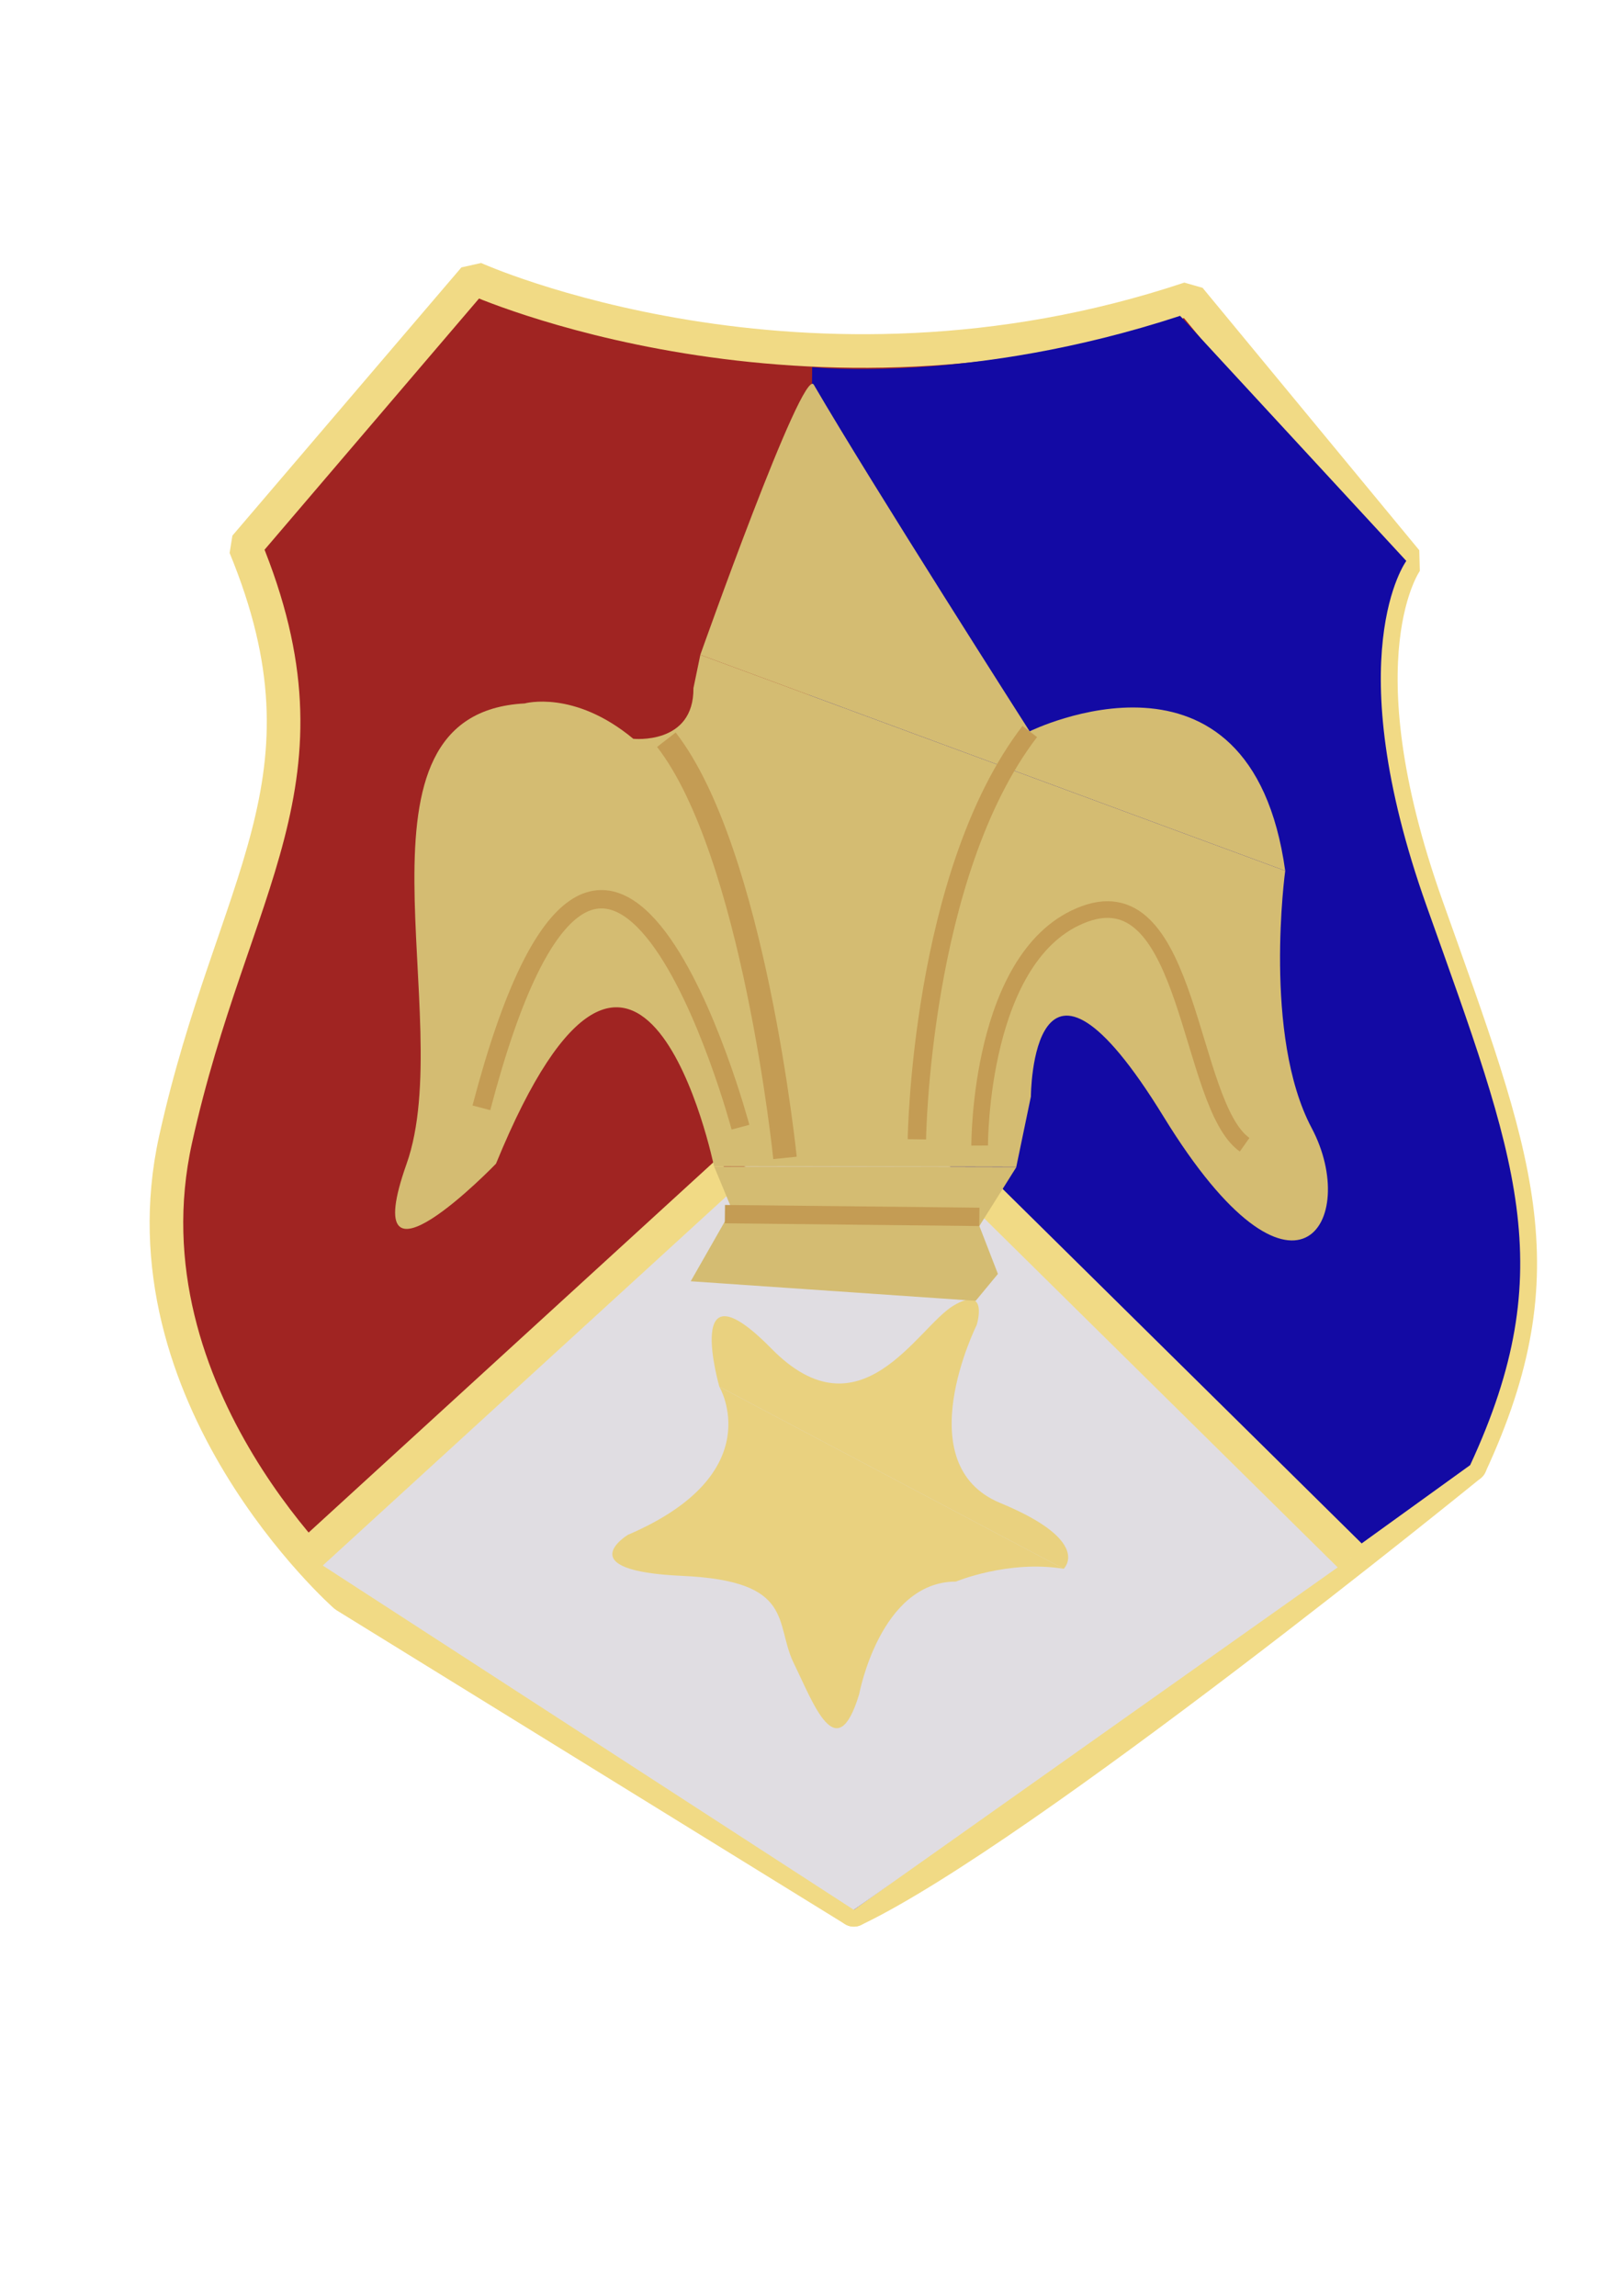 <?xml version="1.0" encoding="UTF-8" standalone="no"?>
<svg
   width="210mm"
   height="297mm"
   viewBox="0 0 210 297"
   version="1.1"
   id="svg285"
   inkscape:version="1.1-dev (0df1fa2914, 2020-11-14, custom)"
   sodipodi:docname="HZNP.svg"
   xmlns:inkscape="http://www.inkscape.org/namespaces/inkscape"
   xmlns:sodipodi="http://sodipodi.sourceforge.net/DTD/sodipodi-0.dtd"
   xmlns="http://www.w3.org/2000/svg"
   xmlns:svg="http://www.w3.org/2000/svg">
  <defs
     id="defs281">
    <linearGradient
       id="linearGradient92473"
       inkscape:swatch="solid">
      <stop
         style="stop-color:#d4bc72;stop-opacity:1;"
         offset="0"
         id="stop92471" />
    </linearGradient>
    <clipPath
       clipPathUnits="userSpaceOnUse"
       id="clipPath133922">
      <path
         style="font-variation-settings:normal;opacity:1;vector-effect:none;fill:none;fill-opacity:1;stroke:#f1da85;stroke-width:1.949;stroke-linecap:round;stroke-linejoin:bevel;stroke-miterlimit:4;stroke-dasharray:none;stroke-dashoffset:0;stroke-opacity:1;stop-color:#000000;stop-opacity:1"
         d="M 102.541,212.432 73.042,194.225 c 0,0 -13.13,-11.571 -9.833,-26.465 3.297,-14.894 9.641,-20.765 4.034,-34.374 l 13.281,-15.554 c 0,0 19.113,8.647 41.491,1.173 l 12.566,15.215 c 0,0 -4.015,5.427 1.189,20.045 5.205,14.618 7.804,20.967 2.514,32.382"
         id="path133924"
         sodipodi:nodetypes="ccsccccsc" />
    </clipPath>
    <clipPath
       clipPathUnits="userSpaceOnUse"
       id="clipPath146680">
      <path
         style="font-variation-settings:normal;opacity:1;vector-effect:none;fill:none;fill-opacity:1;stroke:#f1da85;stroke-width:1.949;stroke-linecap:round;stroke-linejoin:bevel;stroke-miterlimit:4;stroke-dasharray:none;stroke-dashoffset:0;stroke-opacity:1;stop-color:#000000;stop-opacity:1"
         d="M 102.541,212.432 73.042,194.225 c 0,0 -13.13,-11.571 -9.833,-26.465 3.297,-14.894 9.641,-20.765 4.034,-34.374 l 13.281,-15.554 c 0,0 19.113,8.647 41.491,1.173 l 12.566,15.215 c 0,0 -4.015,5.427 1.189,20.045 5.205,14.618 7.804,20.967 2.514,32.382"
         id="path146682"
         sodipodi:nodetypes="ccsccccsc" />
    </clipPath>
  </defs>
  <sodipodi:namedview
     id="base"
     pagecolor="#ffffff"
     bordercolor="#666666"
     borderopacity="1.0"
     inkscape:pageopacity="0.0"
     inkscape:pageshadow="2"
     inkscape:zoom="0.7"
     inkscape:cx="-152.85714"
     inkscape:cy="505.71429"
     inkscape:document-units="mm"
     inkscape:current-layer="layer9"
     showgrid="false"
     inkscape:window-width="1920"
     inkscape:window-height="1044"
     inkscape:window-x="0"
     inkscape:window-y="36"
     inkscape:window-maximized="1" />
  <g
     inkscape:groupmode="layer"
     id="layer2"
     inkscape:label="Warstwa 2"
     style="display:inline">
    <path
       style="font-variation-settings:normal;opacity:1;vector-effect:none;fill:#a02422;fill-opacity:1;stroke:#f1da85;stroke-width:4.348;stroke-linecap:round;stroke-linejoin:bevel;stroke-miterlimit:4;stroke-dasharray:none;stroke-dashoffset:0;stroke-opacity:1;stop-color:#000000;stop-opacity:1"
       d="m 110.476,247.068 -65.816,-40.621 c 0,0 -29.296,-25.816 -21.939,-59.047 7.356,-33.231 21.51,-46.329 9,-76.693 l 29.633,-34.703 c 0,0 42.644,19.293 92.573,2.616 l 28.036,33.946 c 0,0 -8.959,12.108 2.653,44.722 11.612,32.615 17.413,46.781 5.608,72.249"
       id="path1148"
       sodipodi:nodetypes="ccsccccsc" />
    <path
       style="font-variation-settings:normal;opacity:1;vector-effect:none;fill:none;fill-opacity:1;stroke:#f1da85;stroke-width:4.348;stroke-linecap:round;stroke-linejoin:bevel;stroke-miterlimit:4;stroke-dasharray:none;stroke-dashoffset:0;stroke-opacity:1;stop-color:#000000;stop-opacity:1"
       d="m 190.225,189.537 c 0,0 -57.922,47.141 -79.749,57.53"
       id="path1150" />
  </g>
  <g
     inkscape:groupmode="layer"
     id="g306"
     inkscape:label="Warstwa 2 kopia 2"
     style="display:inline">
    <path
       style="font-variation-settings:normal;opacity:1;vector-effect:none;fill:#130aa4;fill-opacity:1;stroke:none;stroke-width:4.348;stroke-linecap:round;stroke-linejoin:bevel;stroke-miterlimit:4;stroke-dasharray:none;stroke-dashoffset:0;stroke-opacity:1;stop-color:#000000;stop-opacity:1"
       d="M 110.476,247.068 98.392,191.255 c 0,0 -7.33,-3.173 0.026,-36.404 7.356,-33.231 18.778,-33.342 6.268,-63.707 l 0.402,-43.645 c 0,0 20.568,2.226 47.605,-6.639 l 29.269,31.706 c 0,0 -8.959,12.108 2.653,44.722 11.612,32.615 17.413,46.781 5.608,72.249"
       id="path302"
       sodipodi:nodetypes="ccsccccsc" />
  </g>
  <g
     inkscape:groupmode="layer"
     id="layer6"
     inkscape:label="Warstwa 6"
     style="display:none">
    <path
       style="font-variation-settings:normal;opacity:1;vector-effect:none;fill:#130aa4;fill-opacity:1;stroke:#000000;stroke-width:0.265px;stroke-linecap:butt;stroke-linejoin:miter;stroke-miterlimit:4;stroke-dasharray:none;stroke-dashoffset:0;stroke-opacity:1;stop-color:#000000;stop-opacity:1"
       d="m 103.152,168.963 -3.219,-46.352 35.039,-3.931 13.117,65.92 -16.674,7.398 -24.124,-23.59 z"
       id="path119550"
       clip-path="url(#clipPath133922)"
       transform="matrix(2.231,0,0,2.231,-118.308,-226.897)" />
  </g>
  <g
     inkscape:groupmode="layer"
     id="layer9"
     inkscape:label="Warstwa 9"
     style="display:inline">
    <path
       style="font-variation-settings:normal;opacity:1;vector-effect:none;fill:#e0dde2;fill-opacity:1;stroke:none;stroke-width:0.59px;stroke-linecap:butt;stroke-linejoin:miter;stroke-miterlimit:4;stroke-dasharray:none;stroke-dashoffset:0;stroke-opacity:1;stop-color:#000000;stop-opacity:1"
       d="m 174.899,201.477 -58.393,-56.817 -22.267,6.905 -54.376,49.73 70.614,45.773 z"
       id="path177819" />
  </g>
  <g
     inkscape:groupmode="layer"
     id="layer7"
     inkscape:label="Warstwa 7"
     style="display:none">
    <path
       style="font-variation-settings:normal;opacity:1;vector-effect:none;fill:#a02422;fill-opacity:1;stroke:none;stroke-width:0.265;stroke-linecap:butt;stroke-linejoin:miter;stroke-miterlimit:4;stroke-dasharray:none;stroke-dashoffset:0;stroke-opacity:1;stop-color:#000000;stop-opacity:1"
       d="m 103.152,168.963 -3.219,-46.352 -36.982,-7.995 -6.532,74.778 c 0,0 14.473,2.522 14.473,2.522 L 94.44,169.331 Z"
       id="path133960"
       clip-path="url(#clipPath146680)"
       transform="matrix(2.612,0,0,2.612,-159.778,-281.983)" />
  </g>
  <g
     inkscape:groupmode="layer"
     id="g142251"
     inkscape:label="Warstwa 2 kopia 1"
     style="display:none">
    <path
       style="font-variation-settings:normal;opacity:1;vector-effect:none;fill:none;fill-opacity:1;stroke:#f1da85;stroke-width:5.09;stroke-linecap:round;stroke-linejoin:bevel;stroke-miterlimit:4;stroke-dasharray:none;stroke-dashoffset:0;stroke-opacity:1;stop-color:#000000;stop-opacity:1"
       d="m 201.376,205.478 c 0,0 -67.801,55.181 -93.351,67.342"
       id="path142249" />
  </g>
  <g
     inkscape:groupmode="layer"
     id="g133920"
     inkscape:label="Warstwa 2 kopia"
     style="display:none">
    <path
       style="font-variation-settings:normal;opacity:1;vector-effect:none;fill:none;fill-opacity:1;stroke:#f1da85;stroke-width:5.09;stroke-linecap:round;stroke-linejoin:bevel;stroke-miterlimit:4;stroke-dasharray:none;stroke-dashoffset:0;stroke-opacity:1;stop-color:#000000;stop-opacity:1"
       d="m 201.376,205.478 c 0,0 -67.801,55.181 -93.351,67.342"
       id="path133918" />
  </g>
  <g
     inkscape:groupmode="layer"
     id="layer3"
     inkscape:label="Warstwa 3"
     style="display:inline">
    <path
       style="font-variation-settings:normal;vector-effect:none;fill:none;fill-opacity:1;stroke:#f1da85;stroke-width:4.384;stroke-linecap:butt;stroke-linejoin:miter;stroke-miterlimit:4;stroke-dasharray:none;stroke-dashoffset:0;stroke-opacity:1;stop-color:#000000"
       d="M 39.862,201.295 94.238,151.565"
       id="path32588"
       sodipodi:nodetypes="cc" />
    <path
       style="font-variation-settings:normal;opacity:1;vector-effect:none;fill:#ecd582;fill-opacity:1;stroke:#f1da85;stroke-width:4.384;stroke-linecap:butt;stroke-linejoin:miter;stroke-miterlimit:4;stroke-dasharray:none;stroke-dashoffset:0;stroke-opacity:1;stop-color:#000000;stop-opacity:1"
       d="m 128.07,155.246 46.829,46.231"
       id="path33124"
       sodipodi:nodetypes="cc" />
  </g>
  <g
     inkscape:groupmode="layer"
     id="layer4"
     inkscape:label="Warstwa 4"
     style="display:inline">
    <path
       style="font-variation-settings:normal;opacity:1;vector-effect:none;fill:#e9d17f;fill-opacity:1;stroke:none;stroke-width:0.59px;stroke-linecap:butt;stroke-linejoin:miter;stroke-miterlimit:4;stroke-dasharray:none;stroke-dashoffset:0;stroke-opacity:1;stop-color:#000000;stop-opacity:1"
       d="m 93.078,179.393 c 0,0 -4.805,-16.671 6.733,-4.931 11.538,11.74 18.901,-2.792 23.558,-5.557 4.657,-2.765 3.003,2.511 3.003,2.511 0,0 -9.013,18.031 3.044,23.016 12.056,4.984 8.209,8.518 8.209,8.518"
       id="path36263"
       sodipodi:nodetypes="cssc" />
    <path
       style="font-variation-settings:normal;opacity:1;vector-effect:none;fill:#e9d17f;fill-opacity:1;stroke:none;stroke-width:0.59px;stroke-linecap:butt;stroke-linejoin:miter;stroke-miterlimit:4;stroke-dasharray:none;stroke-dashoffset:0;stroke-opacity:1;stop-color:#000000;stop-opacity:1"
       d="m 93.078,179.393 c 0,0 6.658,11.229 -11.827,19.158 0,0 -7.716,4.651 7.012,5.312 14.727,0.66 11.911,6.145 14.452,11.318 2.541,5.173 5.544,13.634 8.454,3.982 0,0 2.707,-14.549 12.515,-14.561 0,0 6.771,-2.827 13.941,-1.654"
       id="path36265"
       sodipodi:nodetypes="ccssc" />
  </g>
  <g
     inkscape:groupmode="layer"
     id="layer5"
     inkscape:label="Warstwa 5"
     style="display:inline;opacity:1">
    <g
       id="g73037"
       style="mix-blend-mode:normal;fill:#d4bc72;fill-opacity:1;fill-rule:nonzero"
       transform="matrix(2.231,0,0,2.231,-118.308,-226.897)">
      <g
         id="g77644"
         style="fill:#d4bc72;fill-opacity:1;fill-rule:nonzero">
        <path
           style="font-variation-settings:normal;opacity:1;vector-effect:none;fill:#d4bc72;fill-opacity:1;fill-rule:nonzero;stroke:none;stroke-width:0.265px;stroke-linecap:butt;stroke-linejoin:miter;stroke-miterlimit:4;stroke-dasharray:none;stroke-dashoffset:0;stroke-opacity:1;stop-color:#000000;stop-opacity:1"
           d="m 93.645,139.673 c 0,0 5.938,-16.769 6.58,-15.665 3.382,5.808 12.52,20.101 12.52,20.101 0,0 12.818,-6.327 14.822,8.086"
           id="path64420"
           sodipodi:nodetypes="cscc" />
        <path
           style="font-variation-settings:normal;opacity:1;vector-effect:none;fill:#d4bc72;fill-opacity:1;fill-rule:nonzero;stroke:none;stroke-width:0.265px;stroke-linecap:butt;stroke-linejoin:miter;stroke-miterlimit:4;stroke-dasharray:none;stroke-dashoffset:0;stroke-opacity:1;stop-color:#000000;stop-opacity:1"
           d="m 127.567,152.195 c 0,0 -1.307,9.563 1.534,14.916 2.841,5.352 -0.935,11.806 -8.589,-0.659 -7.654,-12.465 -7.695,-1.162 -7.695,-1.162 l -0.846,4.069 -17.532,-0.028 c 0,0 -4.25,-20.645 -12.644,-0.151 0,0 -8.194,8.497 -5.187,0.014 3.007,-8.483 -4.075,-26.127 6.851,-26.703 0,0 2.862,-0.807 6.298,2.05 0,0 3.518,0.377 3.489,-2.936 l 0.4,-1.931"
           id="path64422"
           sodipodi:nodetypes="cssccccsc" />
      </g>
    </g>
  </g>
  <g
     inkscape:groupmode="layer"
     id="layer8"
     inkscape:label="Warstwa 8"
     style="display:inline;opacity:1">
    <path
       style="font-variation-settings:normal;opacity:1;vector-effect:none;fill:#d4bc72;fill-opacity:1;stroke:none;stroke-width:0.59px;stroke-linecap:butt;stroke-linejoin:miter;stroke-miterlimit:4;stroke-dasharray:none;stroke-dashoffset:0;stroke-opacity:1;stop-color:#000000;stop-opacity:1"
       d="m 131.517,150.967 -4.798,7.636 2.401,6.2 -2.877,3.481 -36.871,-2.531 5.319,-9.326 -2.291,-5.523 z"
       id="path146718" />
  </g>
  <g
     inkscape:groupmode="layer"
     id="layer14"
     inkscape:label="Warstwa 14"
     style="display:inline">
    <path
       style="font-variation-settings:normal;opacity:1;vector-effect:none;fill:none;fill-opacity:1;stroke:#c49c54;stroke-width:2.376;stroke-linecap:butt;stroke-linejoin:miter;stroke-miterlimit:4;stroke-dasharray:none;stroke-dashoffset:0;stroke-opacity:1;stop-color:#000000;stop-opacity:1"
       d="m 93.796,157.069 32.923,0.353"
       id="path207123" />
  </g>
  <g
     inkscape:groupmode="layer"
     id="layer10"
     inkscape:label="Warstwa 10"
     style="display:inline">
    <path
       style="font-variation-settings:normal;opacity:1;vector-effect:none;fill:none;fill-opacity:1;stroke:#c49c54;stroke-width:3.046;stroke-linecap:butt;stroke-linejoin:miter;stroke-miterlimit:4;stroke-dasharray:none;stroke-dashoffset:0;stroke-opacity:1;stop-color:#000000;stop-opacity:1"
       d="m 101.572,149.792 c 0,0 -4.039,-39.548 -15.35,-54.097"
       id="path190707" />
  </g>
  <g
     inkscape:groupmode="layer"
     id="layer11"
     inkscape:label="Warstwa 11"
     style="display:inline">
    <path
       style="font-variation-settings:normal;opacity:1;vector-effect:none;fill:none;fill-opacity:1;stroke:#c49c54;stroke-width:2.376;stroke-linecap:butt;stroke-linejoin:miter;stroke-miterlimit:4;stroke-dasharray:none;stroke-dashoffset:0;stroke-opacity:1;stop-color:#000000;stop-opacity:1"
       d="m 118.636,147.389 c 0,0 0.459,-34.301 14.606,-52.759"
       id="path206836" />
  </g>
  <g
     inkscape:groupmode="layer"
     id="layer12"
     inkscape:label="Warstwa 12"
     style="display:inline">
    <path
       style="font-variation-settings:normal;opacity:1;vector-effect:none;fill:none;fill-opacity:1;stroke:#c49c54;stroke-width:2.376;stroke-linecap:butt;stroke-linejoin:miter;stroke-miterlimit:4;stroke-dasharray:none;stroke-dashoffset:0;stroke-opacity:1;stop-color:#000000;stop-opacity:1"
       d="m 95.809,145.817 c 0,0 -17.24,-64.644 -33.521,-2.502"
       id="path206905" />
  </g>
  <g
     inkscape:groupmode="layer"
     id="layer13"
     inkscape:label="Warstwa 13"
     style="display:inline">
    <path
       style="font-variation-settings:normal;opacity:1;vector-effect:none;fill:none;fill-opacity:1;stroke:#c49c54;stroke-width:2.153;stroke-linecap:butt;stroke-linejoin:miter;stroke-miterlimit:4;stroke-dasharray:none;stroke-dashoffset:0;stroke-opacity:1;stop-color:#000000;stop-opacity:1"
       d="m 126.759,148.197 c 0,0 -0.116,-24.955 13.597,-29.965 13.713,-5.01 13.342,24.666 20.686,29.859"
       id="path206974" />
  </g>
</svg>
